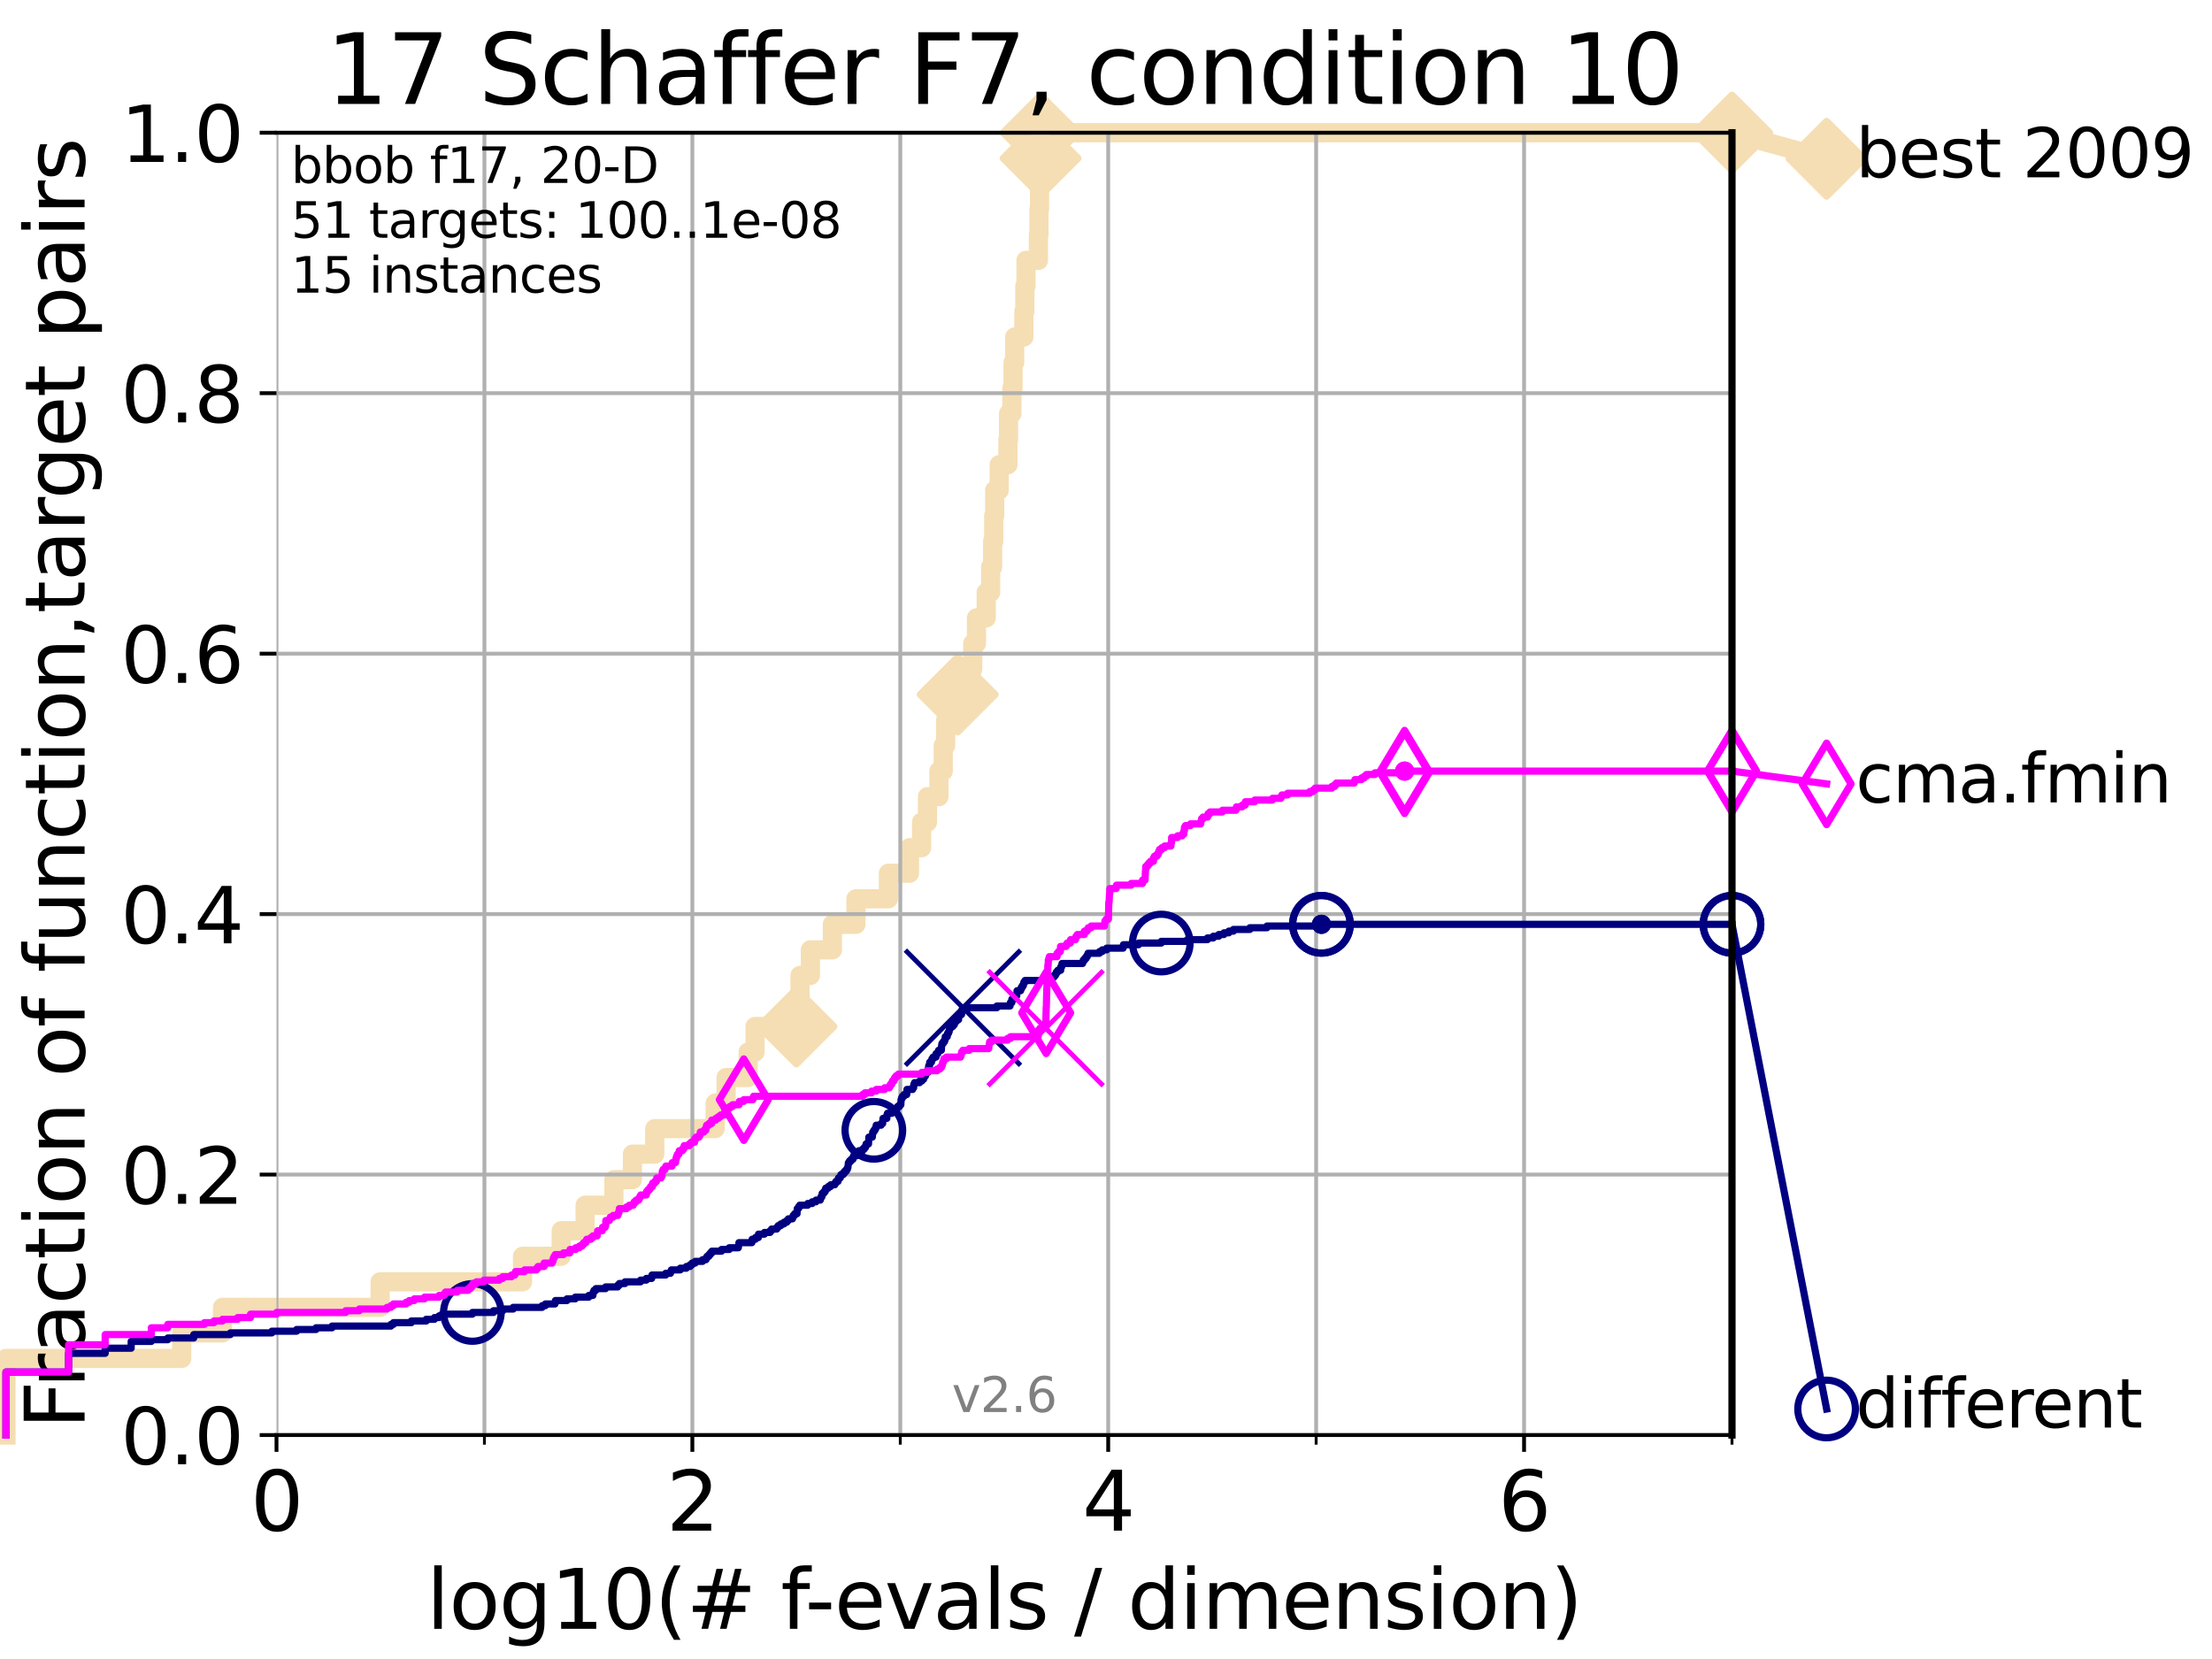 <?xml version="1.0" encoding="utf-8" standalone="no"?>
<!DOCTYPE svg PUBLIC "-//W3C//DTD SVG 1.1//EN"
  "http://www.w3.org/Graphics/SVG/1.1/DTD/svg11.dtd">
<svg height="345.6pt" version="1.1" viewBox="0 0 460.8 345.6" width="460.8pt" xmlns="http://www.w3.org/2000/svg" xmlns:xlink="http://www.w3.org/1999/xlink">
 <defs>
  <style type="text/css">*{stroke-linecap:butt;stroke-linejoin:round;}</style>
 </defs>
 <g id="figure_1">
  <g id="patch_1">
   <path d="M 0 345.6 
L 460.8 345.6 
L 460.8 0 
L 0 0 
z
" style="fill:#ffffff;"/>
  </g>
  <g id="axes_1">
   <g id="patch_2">
    <path d="M 57.6 298.944 
L 360.806 298.944 
L 360.806 27.648 
L 57.6 27.648 
z
" style="fill:#ffffff;"/>
   </g>
   <g id="line2d_1">
    <path d="M 1.246 298.944 
L 1.246 282.985 
L 37.851 282.985 
L 37.851 277.666 
L 46.354 277.666 
L 46.354 272.346 
L 79.184 272.346 
L 79.184 267.027 
L 108.854 267.027 
L 108.854 261.707 
L 116.908 261.707 
L 116.908 256.388 
L 121.893 256.388 
L 121.893 251.068 
L 127.889 251.068 
L 127.889 245.749 
L 131.747 245.749 
L 131.747 240.429 
L 136.4 240.429 
L 136.4 235.11 
L 148.984 235.11 
L 148.984 229.79 
L 151.265 229.79 
L 151.265 224.471 
L 155.854 224.471 
L 155.854 219.151 
L 157.293 219.151 
L 157.293 213.832 
L 165.91 213.832 
L 165.91 208.512 
L 166.661 208.512 
L 166.661 203.192 
L 168.819 203.192 
L 168.819 197.873 
L 173.402 197.873 
L 173.402 192.553 
L 178.312 192.553 
L 178.312 187.234 
L 185.076 187.234 
L 185.076 181.914 
L 189.459 181.914 
L 189.459 176.595 
L 191.983 176.595 
L 191.983 171.275 
L 193.211 171.275 
L 193.211 165.956 
L 195.593 165.956 
L 195.593 160.636 
L 196.494 160.636 
L 196.494 155.317 
L 196.997 155.317 
L 196.997 149.997 
L 199.504 149.997 
L 199.504 144.678 
L 202.322 144.678 
L 202.322 139.358 
L 202.643 139.358 
L 202.643 134.039 
L 203.416 134.039 
L 203.416 128.719 
L 205.447 128.719 
L 205.447 123.4 
L 206.37 123.4 
L 206.37 118.08 
L 206.787 118.08 
L 206.787 112.76 
L 207.011 112.76 
L 207.011 107.441 
L 207.215 107.441 
L 207.215 102.121 
L 208.151 102.121 
L 208.151 96.802 
L 209.97 96.802 
L 209.97 91.482 
L 210.105 91.482 
L 210.105 86.163 
L 210.797 86.163 
L 210.797 80.843 
L 211.036 80.843 
L 211.036 75.524 
L 211.38 75.524 
L 211.38 70.204 
L 213.29 70.204 
L 213.29 64.885 
L 213.496 64.885 
L 213.496 59.565 
L 213.735 59.565 
L 213.735 54.246 
L 216.318 54.246 
L 216.318 48.926 
L 216.439 48.926 
L 216.439 43.607 
L 216.557 43.607 
L 216.557 38.287 
L 216.679 38.287 
L 216.679 32.968 
L 216.773 32.968 
L 216.773 27.648 
L 360.806 27.648 
" style="fill:none;stroke:#f5deb3;stroke-linecap:square;stroke-width:4;"/>
   </g>
   <g id="line2d_2">
    <defs>
     <path d="M -0 7.778 
L 7.778 0 
L 0 -7.778 
L -7.778 -0 
z
" id="m0c53dfc5ca" style="stroke:#f5deb3;stroke-linejoin:miter;stroke-width:1.5;"/>
    </defs>
    <g>
     <use style="fill:#f5deb3;stroke:#f5deb3;stroke-linejoin:miter;stroke-width:1.5;" x="165.91" xlink:href="#m0c53dfc5ca" y="213.832"/>
     <use style="fill:#f5deb3;stroke:#f5deb3;stroke-linejoin:miter;stroke-width:1.5;" x="199.504" xlink:href="#m0c53dfc5ca" y="144.678"/>
     <use style="fill:#f5deb3;stroke:#f5deb3;stroke-linejoin:miter;stroke-width:1.5;" x="216.773" xlink:href="#m0c53dfc5ca" y="32.968"/>
     <use style="fill:#f5deb3;stroke:#f5deb3;stroke-linejoin:miter;stroke-width:1.5;" x="216.773" xlink:href="#m0c53dfc5ca" y="27.648"/>
     <use style="fill:#f5deb3;stroke:#f5deb3;stroke-linejoin:miter;stroke-width:1.5;" x="360.806" xlink:href="#m0c53dfc5ca" y="27.648"/>
    </g>
   </g>
   <g id="line2d_3">
    <path style="fill:none;stroke:#f5deb3;stroke-linecap:square;stroke-width:4;"/>
    <g/>
   </g>
   <g id="line2d_4">
    <path d="M 360.806 27.648 
L 380.515 33.074 
" style="fill:none;stroke:#f5deb3;stroke-linecap:square;stroke-width:4;"/>
    <g>
     <use style="fill:#f5deb3;stroke:#f5deb3;stroke-linejoin:miter;stroke-width:1.5;" x="360.806" xlink:href="#m0c53dfc5ca" y="27.648"/>
     <use style="fill:#f5deb3;stroke:#f5deb3;stroke-linejoin:miter;stroke-width:1.5;" x="380.515" xlink:href="#m0c53dfc5ca" y="33.074"/>
    </g>
   </g>
   <g id="matplotlib.axis_1">
    <g id="xtick_1">
     <g id="line2d_5">
      <path clip-path="url(#p14e9b34cbb)" d="M 57.6 298.944 
L 57.6 27.648 
" style="fill:none;stroke:#b0b0b0;stroke-linecap:square;stroke-width:0.8;"/>
     </g>
     <g id="line2d_6">
      <defs>
       <path d="M 0 0 
L 0 3.5 
" id="mdc96ae4f0d" style="stroke:#000000;stroke-width:0.8;"/>
      </defs>
      <g>
       <use style="stroke:#000000;stroke-width:0.8;" x="57.6" xlink:href="#mdc96ae4f0d" y="298.944"/>
      </g>
     </g>
     <g id="text_1">
      <!-- 0 -->
      <g transform="translate(52.192 318.861)scale(0.17 -0.17)">
       <defs>
        <path d="M 2034 4250 
Q 1547 4250 1301 3770 
Q 1056 3291 1056 2328 
Q 1056 1369 1301 889 
Q 1547 409 2034 409 
Q 2525 409 2770 889 
Q 3016 1369 3016 2328 
Q 3016 3291 2770 3770 
Q 2525 4250 2034 4250 
z
M 2034 4750 
Q 2819 4750 3233 4129 
Q 3647 3509 3647 2328 
Q 3647 1150 3233 529 
Q 2819 -91 2034 -91 
Q 1250 -91 836 529 
Q 422 1150 422 2328 
Q 422 3509 836 4129 
Q 1250 4750 2034 4750 
z
" id="DejaVuSans-30" transform="scale(0.016)"/>
       </defs>
       <use xlink:href="#DejaVuSans-30"/>
      </g>
     </g>
    </g>
    <g id="xtick_2">
     <g id="line2d_7">
      <path clip-path="url(#p14e9b34cbb)" d="M 144.23 298.944 
L 144.23 27.648 
" style="fill:none;stroke:#b0b0b0;stroke-linecap:square;stroke-width:0.8;"/>
     </g>
     <g id="line2d_8">
      <g>
       <use style="stroke:#000000;stroke-width:0.8;" x="144.23" xlink:href="#mdc96ae4f0d" y="298.944"/>
      </g>
     </g>
     <g id="text_2">
      <!-- 2 -->
      <g transform="translate(138.822 318.861)scale(0.17 -0.17)">
       <defs>
        <path d="M 1228 531 
L 3431 531 
L 3431 0 
L 469 0 
L 469 531 
Q 828 903 1448 1529 
Q 2069 2156 2228 2338 
Q 2531 2678 2651 2914 
Q 2772 3150 2772 3378 
Q 2772 3750 2511 3984 
Q 2250 4219 1831 4219 
Q 1534 4219 1204 4116 
Q 875 4013 500 3803 
L 500 4441 
Q 881 4594 1212 4672 
Q 1544 4750 1819 4750 
Q 2544 4750 2975 4387 
Q 3406 4025 3406 3419 
Q 3406 3131 3298 2873 
Q 3191 2616 2906 2266 
Q 2828 2175 2409 1742 
Q 1991 1309 1228 531 
z
" id="DejaVuSans-32" transform="scale(0.016)"/>
       </defs>
       <use xlink:href="#DejaVuSans-32"/>
      </g>
     </g>
    </g>
    <g id="xtick_3">
     <g id="line2d_9">
      <path clip-path="url(#p14e9b34cbb)" d="M 230.861 298.944 
L 230.861 27.648 
" style="fill:none;stroke:#b0b0b0;stroke-linecap:square;stroke-width:0.8;"/>
     </g>
     <g id="line2d_10">
      <g>
       <use style="stroke:#000000;stroke-width:0.8;" x="230.861" xlink:href="#mdc96ae4f0d" y="298.944"/>
      </g>
     </g>
     <g id="text_3">
      <!-- 4 -->
      <g transform="translate(225.453 318.861)scale(0.17 -0.17)">
       <defs>
        <path d="M 2419 4116 
L 825 1625 
L 2419 1625 
L 2419 4116 
z
M 2253 4666 
L 3047 4666 
L 3047 1625 
L 3713 1625 
L 3713 1100 
L 3047 1100 
L 3047 0 
L 2419 0 
L 2419 1100 
L 313 1100 
L 313 1709 
L 2253 4666 
z
" id="DejaVuSans-34" transform="scale(0.016)"/>
       </defs>
       <use xlink:href="#DejaVuSans-34"/>
      </g>
     </g>
    </g>
    <g id="xtick_4">
     <g id="line2d_11">
      <path clip-path="url(#p14e9b34cbb)" d="M 317.491 298.944 
L 317.491 27.648 
" style="fill:none;stroke:#b0b0b0;stroke-linecap:square;stroke-width:0.8;"/>
     </g>
     <g id="line2d_12">
      <g>
       <use style="stroke:#000000;stroke-width:0.8;" x="317.491" xlink:href="#mdc96ae4f0d" y="298.944"/>
      </g>
     </g>
     <g id="text_4">
      <!-- 6 -->
      <g transform="translate(312.083 318.861)scale(0.17 -0.17)">
       <defs>
        <path d="M 2113 2584 
Q 1688 2584 1439 2293 
Q 1191 2003 1191 1497 
Q 1191 994 1439 701 
Q 1688 409 2113 409 
Q 2538 409 2786 701 
Q 3034 994 3034 1497 
Q 3034 2003 2786 2293 
Q 2538 2584 2113 2584 
z
M 3366 4563 
L 3366 3988 
Q 3128 4100 2886 4159 
Q 2644 4219 2406 4219 
Q 1781 4219 1451 3797 
Q 1122 3375 1075 2522 
Q 1259 2794 1537 2939 
Q 1816 3084 2150 3084 
Q 2853 3084 3261 2657 
Q 3669 2231 3669 1497 
Q 3669 778 3244 343 
Q 2819 -91 2113 -91 
Q 1303 -91 875 529 
Q 447 1150 447 2328 
Q 447 3434 972 4092 
Q 1497 4750 2381 4750 
Q 2619 4750 2861 4703 
Q 3103 4656 3366 4563 
z
" id="DejaVuSans-36" transform="scale(0.016)"/>
       </defs>
       <use xlink:href="#DejaVuSans-36"/>
      </g>
     </g>
    </g>
    <g id="xtick_5">
     <g id="line2d_13">
      <path clip-path="url(#p14e9b34cbb)" d="M 100.915 298.944 
L 100.915 27.648 
" style="fill:none;stroke:#b0b0b0;stroke-linecap:square;stroke-width:0.8;"/>
     </g>
     <g id="line2d_14">
      <defs>
       <path d="M 0 0 
L 0 2 
" id="m2a861852a4" style="stroke:#000000;stroke-width:0.6;"/>
      </defs>
      <g>
       <use style="stroke:#000000;stroke-width:0.6;" x="100.915" xlink:href="#m2a861852a4" y="298.944"/>
      </g>
     </g>
    </g>
    <g id="xtick_6">
     <g id="line2d_15">
      <path clip-path="url(#p14e9b34cbb)" d="M 187.546 298.944 
L 187.546 27.648 
" style="fill:none;stroke:#b0b0b0;stroke-linecap:square;stroke-width:0.8;"/>
     </g>
     <g id="line2d_16">
      <g>
       <use style="stroke:#000000;stroke-width:0.6;" x="187.546" xlink:href="#m2a861852a4" y="298.944"/>
      </g>
     </g>
    </g>
    <g id="xtick_7">
     <g id="line2d_17">
      <path clip-path="url(#p14e9b34cbb)" d="M 274.176 298.944 
L 274.176 27.648 
" style="fill:none;stroke:#b0b0b0;stroke-linecap:square;stroke-width:0.8;"/>
     </g>
     <g id="line2d_18">
      <g>
       <use style="stroke:#000000;stroke-width:0.6;" x="274.176" xlink:href="#m2a861852a4" y="298.944"/>
      </g>
     </g>
    </g>
    <g id="xtick_8">
     <g id="line2d_19">
      <path clip-path="url(#p14e9b34cbb)" d="M 360.806 298.944 
L 360.806 27.648 
" style="fill:none;stroke:#b0b0b0;stroke-linecap:square;stroke-width:0.8;"/>
     </g>
     <g id="line2d_20">
      <g>
       <use style="stroke:#000000;stroke-width:0.6;" x="360.806" xlink:href="#m2a861852a4" y="298.944"/>
      </g>
     </g>
    </g>
    <g id="text_5">
     <!-- log10(# f-evals / dimension) -->
     <g transform="translate(88.823 339.314)scale(0.17 -0.17)">
      <defs>
       <path d="M 603 4863 
L 1178 4863 
L 1178 0 
L 603 0 
L 603 4863 
z
" id="DejaVuSans-6c" transform="scale(0.016)"/>
       <path d="M 1959 3097 
Q 1497 3097 1228 2736 
Q 959 2375 959 1747 
Q 959 1119 1226 758 
Q 1494 397 1959 397 
Q 2419 397 2687 759 
Q 2956 1122 2956 1747 
Q 2956 2369 2687 2733 
Q 2419 3097 1959 3097 
z
M 1959 3584 
Q 2709 3584 3137 3096 
Q 3566 2609 3566 1747 
Q 3566 888 3137 398 
Q 2709 -91 1959 -91 
Q 1206 -91 779 398 
Q 353 888 353 1747 
Q 353 2609 779 3096 
Q 1206 3584 1959 3584 
z
" id="DejaVuSans-6f" transform="scale(0.016)"/>
       <path d="M 2906 1791 
Q 2906 2416 2648 2759 
Q 2391 3103 1925 3103 
Q 1463 3103 1205 2759 
Q 947 2416 947 1791 
Q 947 1169 1205 825 
Q 1463 481 1925 481 
Q 2391 481 2648 825 
Q 2906 1169 2906 1791 
z
M 3481 434 
Q 3481 -459 3084 -895 
Q 2688 -1331 1869 -1331 
Q 1566 -1331 1297 -1286 
Q 1028 -1241 775 -1147 
L 775 -588 
Q 1028 -725 1275 -790 
Q 1522 -856 1778 -856 
Q 2344 -856 2625 -561 
Q 2906 -266 2906 331 
L 2906 616 
Q 2728 306 2450 153 
Q 2172 0 1784 0 
Q 1141 0 747 490 
Q 353 981 353 1791 
Q 353 2603 747 3093 
Q 1141 3584 1784 3584 
Q 2172 3584 2450 3431 
Q 2728 3278 2906 2969 
L 2906 3500 
L 3481 3500 
L 3481 434 
z
" id="DejaVuSans-67" transform="scale(0.016)"/>
       <path d="M 794 531 
L 1825 531 
L 1825 4091 
L 703 3866 
L 703 4441 
L 1819 4666 
L 2450 4666 
L 2450 531 
L 3481 531 
L 3481 0 
L 794 0 
L 794 531 
z
" id="DejaVuSans-31" transform="scale(0.016)"/>
       <path d="M 1984 4856 
Q 1566 4138 1362 3434 
Q 1159 2731 1159 2009 
Q 1159 1288 1364 580 
Q 1569 -128 1984 -844 
L 1484 -844 
Q 1016 -109 783 600 
Q 550 1309 550 2009 
Q 550 2706 781 3412 
Q 1013 4119 1484 4856 
L 1984 4856 
z
" id="DejaVuSans-28" transform="scale(0.016)"/>
       <path d="M 3272 2816 
L 2363 2816 
L 2100 1772 
L 3016 1772 
L 3272 2816 
z
M 2803 4594 
L 2478 3297 
L 3391 3297 
L 3719 4594 
L 4219 4594 
L 3897 3297 
L 4872 3297 
L 4872 2816 
L 3775 2816 
L 3519 1772 
L 4513 1772 
L 4513 1294 
L 3397 1294 
L 3072 0 
L 2572 0 
L 2894 1294 
L 1978 1294 
L 1656 0 
L 1153 0 
L 1478 1294 
L 494 1294 
L 494 1772 
L 1594 1772 
L 1856 2816 
L 850 2816 
L 850 3297 
L 1978 3297 
L 2297 4594 
L 2803 4594 
z
" id="DejaVuSans-23" transform="scale(0.016)"/>
       <path id="DejaVuSans-20" transform="scale(0.016)"/>
       <path d="M 2375 4863 
L 2375 4384 
L 1825 4384 
Q 1516 4384 1395 4259 
Q 1275 4134 1275 3809 
L 1275 3500 
L 2222 3500 
L 2222 3053 
L 1275 3053 
L 1275 0 
L 697 0 
L 697 3053 
L 147 3053 
L 147 3500 
L 697 3500 
L 697 3744 
Q 697 4328 969 4595 
Q 1241 4863 1831 4863 
L 2375 4863 
z
" id="DejaVuSans-66" transform="scale(0.016)"/>
       <path d="M 313 2009 
L 1997 2009 
L 1997 1497 
L 313 1497 
L 313 2009 
z
" id="DejaVuSans-2d" transform="scale(0.016)"/>
       <path d="M 3597 1894 
L 3597 1613 
L 953 1613 
Q 991 1019 1311 708 
Q 1631 397 2203 397 
Q 2534 397 2845 478 
Q 3156 559 3463 722 
L 3463 178 
Q 3153 47 2828 -22 
Q 2503 -91 2169 -91 
Q 1331 -91 842 396 
Q 353 884 353 1716 
Q 353 2575 817 3079 
Q 1281 3584 2069 3584 
Q 2775 3584 3186 3129 
Q 3597 2675 3597 1894 
z
M 3022 2063 
Q 3016 2534 2758 2815 
Q 2500 3097 2075 3097 
Q 1594 3097 1305 2825 
Q 1016 2553 972 2059 
L 3022 2063 
z
" id="DejaVuSans-65" transform="scale(0.016)"/>
       <path d="M 191 3500 
L 800 3500 
L 1894 563 
L 2988 3500 
L 3597 3500 
L 2284 0 
L 1503 0 
L 191 3500 
z
" id="DejaVuSans-76" transform="scale(0.016)"/>
       <path d="M 2194 1759 
Q 1497 1759 1228 1600 
Q 959 1441 959 1056 
Q 959 750 1161 570 
Q 1363 391 1709 391 
Q 2188 391 2477 730 
Q 2766 1069 2766 1631 
L 2766 1759 
L 2194 1759 
z
M 3341 1997 
L 3341 0 
L 2766 0 
L 2766 531 
Q 2569 213 2275 61 
Q 1981 -91 1556 -91 
Q 1019 -91 701 211 
Q 384 513 384 1019 
Q 384 1609 779 1909 
Q 1175 2209 1959 2209 
L 2766 2209 
L 2766 2266 
Q 2766 2663 2505 2880 
Q 2244 3097 1772 3097 
Q 1472 3097 1187 3025 
Q 903 2953 641 2809 
L 641 3341 
Q 956 3463 1253 3523 
Q 1550 3584 1831 3584 
Q 2591 3584 2966 3190 
Q 3341 2797 3341 1997 
z
" id="DejaVuSans-61" transform="scale(0.016)"/>
       <path d="M 2834 3397 
L 2834 2853 
Q 2591 2978 2328 3040 
Q 2066 3103 1784 3103 
Q 1356 3103 1142 2972 
Q 928 2841 928 2578 
Q 928 2378 1081 2264 
Q 1234 2150 1697 2047 
L 1894 2003 
Q 2506 1872 2764 1633 
Q 3022 1394 3022 966 
Q 3022 478 2636 193 
Q 2250 -91 1575 -91 
Q 1294 -91 989 -36 
Q 684 19 347 128 
L 347 722 
Q 666 556 975 473 
Q 1284 391 1588 391 
Q 1994 391 2212 530 
Q 2431 669 2431 922 
Q 2431 1156 2273 1281 
Q 2116 1406 1581 1522 
L 1381 1569 
Q 847 1681 609 1914 
Q 372 2147 372 2553 
Q 372 3047 722 3315 
Q 1072 3584 1716 3584 
Q 2034 3584 2315 3537 
Q 2597 3491 2834 3397 
z
" id="DejaVuSans-73" transform="scale(0.016)"/>
       <path d="M 1625 4666 
L 2156 4666 
L 531 -594 
L 0 -594 
L 1625 4666 
z
" id="DejaVuSans-2f" transform="scale(0.016)"/>
       <path d="M 2906 2969 
L 2906 4863 
L 3481 4863 
L 3481 0 
L 2906 0 
L 2906 525 
Q 2725 213 2448 61 
Q 2172 -91 1784 -91 
Q 1150 -91 751 415 
Q 353 922 353 1747 
Q 353 2572 751 3078 
Q 1150 3584 1784 3584 
Q 2172 3584 2448 3432 
Q 2725 3281 2906 2969 
z
M 947 1747 
Q 947 1113 1208 752 
Q 1469 391 1925 391 
Q 2381 391 2643 752 
Q 2906 1113 2906 1747 
Q 2906 2381 2643 2742 
Q 2381 3103 1925 3103 
Q 1469 3103 1208 2742 
Q 947 2381 947 1747 
z
" id="DejaVuSans-64" transform="scale(0.016)"/>
       <path d="M 603 3500 
L 1178 3500 
L 1178 0 
L 603 0 
L 603 3500 
z
M 603 4863 
L 1178 4863 
L 1178 4134 
L 603 4134 
L 603 4863 
z
" id="DejaVuSans-69" transform="scale(0.016)"/>
       <path d="M 3328 2828 
Q 3544 3216 3844 3400 
Q 4144 3584 4550 3584 
Q 5097 3584 5394 3201 
Q 5691 2819 5691 2113 
L 5691 0 
L 5113 0 
L 5113 2094 
Q 5113 2597 4934 2840 
Q 4756 3084 4391 3084 
Q 3944 3084 3684 2787 
Q 3425 2491 3425 1978 
L 3425 0 
L 2847 0 
L 2847 2094 
Q 2847 2600 2669 2842 
Q 2491 3084 2119 3084 
Q 1678 3084 1418 2786 
Q 1159 2488 1159 1978 
L 1159 0 
L 581 0 
L 581 3500 
L 1159 3500 
L 1159 2956 
Q 1356 3278 1631 3431 
Q 1906 3584 2284 3584 
Q 2666 3584 2933 3390 
Q 3200 3197 3328 2828 
z
" id="DejaVuSans-6d" transform="scale(0.016)"/>
       <path d="M 3513 2113 
L 3513 0 
L 2938 0 
L 2938 2094 
Q 2938 2591 2744 2837 
Q 2550 3084 2163 3084 
Q 1697 3084 1428 2787 
Q 1159 2491 1159 1978 
L 1159 0 
L 581 0 
L 581 3500 
L 1159 3500 
L 1159 2956 
Q 1366 3272 1645 3428 
Q 1925 3584 2291 3584 
Q 2894 3584 3203 3211 
Q 3513 2838 3513 2113 
z
" id="DejaVuSans-6e" transform="scale(0.016)"/>
       <path d="M 513 4856 
L 1013 4856 
Q 1481 4119 1714 3412 
Q 1947 2706 1947 2009 
Q 1947 1309 1714 600 
Q 1481 -109 1013 -844 
L 513 -844 
Q 928 -128 1133 580 
Q 1338 1288 1338 2009 
Q 1338 2731 1133 3434 
Q 928 4138 513 4856 
z
" id="DejaVuSans-29" transform="scale(0.016)"/>
      </defs>
      <use xlink:href="#DejaVuSans-6c"/>
      <use x="27.783" xlink:href="#DejaVuSans-6f"/>
      <use x="88.965" xlink:href="#DejaVuSans-67"/>
      <use x="152.441" xlink:href="#DejaVuSans-31"/>
      <use x="216.064" xlink:href="#DejaVuSans-30"/>
      <use x="279.688" xlink:href="#DejaVuSans-28"/>
      <use x="318.701" xlink:href="#DejaVuSans-23"/>
      <use x="402.49" xlink:href="#DejaVuSans-20"/>
      <use x="434.277" xlink:href="#DejaVuSans-66"/>
      <use x="463.982" xlink:href="#DejaVuSans-2d"/>
      <use x="500.066" xlink:href="#DejaVuSans-65"/>
      <use x="561.59" xlink:href="#DejaVuSans-76"/>
      <use x="620.77" xlink:href="#DejaVuSans-61"/>
      <use x="682.049" xlink:href="#DejaVuSans-6c"/>
      <use x="709.832" xlink:href="#DejaVuSans-73"/>
      <use x="761.932" xlink:href="#DejaVuSans-20"/>
      <use x="793.719" xlink:href="#DejaVuSans-2f"/>
      <use x="827.41" xlink:href="#DejaVuSans-20"/>
      <use x="859.197" xlink:href="#DejaVuSans-64"/>
      <use x="922.674" xlink:href="#DejaVuSans-69"/>
      <use x="950.457" xlink:href="#DejaVuSans-6d"/>
      <use x="1047.869" xlink:href="#DejaVuSans-65"/>
      <use x="1109.393" xlink:href="#DejaVuSans-6e"/>
      <use x="1172.771" xlink:href="#DejaVuSans-73"/>
      <use x="1224.871" xlink:href="#DejaVuSans-69"/>
      <use x="1252.654" xlink:href="#DejaVuSans-6f"/>
      <use x="1313.836" xlink:href="#DejaVuSans-6e"/>
      <use x="1377.215" xlink:href="#DejaVuSans-29"/>
     </g>
    </g>
   </g>
   <g id="matplotlib.axis_2">
    <g id="ytick_1">
     <g id="line2d_21">
      <path clip-path="url(#p14e9b34cbb)" d="M 57.6 298.944 
L 360.806 298.944 
" style="fill:none;stroke:#b0b0b0;stroke-linecap:square;stroke-width:0.8;"/>
     </g>
     <g id="line2d_22">
      <defs>
       <path d="M 0 0 
L -3.5 0 
" id="mc99d1bd9e8" style="stroke:#000000;stroke-width:0.8;"/>
      </defs>
      <g>
       <use style="stroke:#000000;stroke-width:0.8;" x="57.6" xlink:href="#mc99d1bd9e8" y="298.944"/>
      </g>
     </g>
     <g id="text_6">
      <!-- 0.0 -->
      <g transform="translate(25.155 305.023)scale(0.16 -0.16)">
       <defs>
        <path d="M 684 794 
L 1344 794 
L 1344 0 
L 684 0 
L 684 794 
z
" id="DejaVuSans-2e" transform="scale(0.016)"/>
       </defs>
       <use xlink:href="#DejaVuSans-30"/>
       <use x="63.623" xlink:href="#DejaVuSans-2e"/>
       <use x="95.41" xlink:href="#DejaVuSans-30"/>
      </g>
     </g>
    </g>
    <g id="ytick_2">
     <g id="line2d_23">
      <path clip-path="url(#p14e9b34cbb)" d="M 57.6 244.685 
L 360.806 244.685 
" style="fill:none;stroke:#b0b0b0;stroke-linecap:square;stroke-width:0.8;"/>
     </g>
     <g id="line2d_24">
      <g>
       <use style="stroke:#000000;stroke-width:0.8;" x="57.6" xlink:href="#mc99d1bd9e8" y="244.685"/>
      </g>
     </g>
     <g id="text_7">
      <!-- 0.2 -->
      <g transform="translate(25.155 250.764)scale(0.16 -0.16)">
       <use xlink:href="#DejaVuSans-30"/>
       <use x="63.623" xlink:href="#DejaVuSans-2e"/>
       <use x="95.41" xlink:href="#DejaVuSans-32"/>
      </g>
     </g>
    </g>
    <g id="ytick_3">
     <g id="line2d_25">
      <path clip-path="url(#p14e9b34cbb)" d="M 57.6 190.426 
L 360.806 190.426 
" style="fill:none;stroke:#b0b0b0;stroke-linecap:square;stroke-width:0.8;"/>
     </g>
     <g id="line2d_26">
      <g>
       <use style="stroke:#000000;stroke-width:0.8;" x="57.6" xlink:href="#mc99d1bd9e8" y="190.426"/>
      </g>
     </g>
     <g id="text_8">
      <!-- 0.4 -->
      <g transform="translate(25.155 196.504)scale(0.16 -0.16)">
       <use xlink:href="#DejaVuSans-30"/>
       <use x="63.623" xlink:href="#DejaVuSans-2e"/>
       <use x="95.41" xlink:href="#DejaVuSans-34"/>
      </g>
     </g>
    </g>
    <g id="ytick_4">
     <g id="line2d_27">
      <path clip-path="url(#p14e9b34cbb)" d="M 57.6 136.166 
L 360.806 136.166 
" style="fill:none;stroke:#b0b0b0;stroke-linecap:square;stroke-width:0.8;"/>
     </g>
     <g id="line2d_28">
      <g>
       <use style="stroke:#000000;stroke-width:0.8;" x="57.6" xlink:href="#mc99d1bd9e8" y="136.166"/>
      </g>
     </g>
     <g id="text_9">
      <!-- 0.6 -->
      <g transform="translate(25.155 142.245)scale(0.16 -0.16)">
       <use xlink:href="#DejaVuSans-30"/>
       <use x="63.623" xlink:href="#DejaVuSans-2e"/>
       <use x="95.41" xlink:href="#DejaVuSans-36"/>
      </g>
     </g>
    </g>
    <g id="ytick_5">
     <g id="line2d_29">
      <path clip-path="url(#p14e9b34cbb)" d="M 57.6 81.907 
L 360.806 81.907 
" style="fill:none;stroke:#b0b0b0;stroke-linecap:square;stroke-width:0.8;"/>
     </g>
     <g id="line2d_30">
      <g>
       <use style="stroke:#000000;stroke-width:0.8;" x="57.6" xlink:href="#mc99d1bd9e8" y="81.907"/>
      </g>
     </g>
     <g id="text_10">
      <!-- 0.8 -->
      <g transform="translate(25.155 87.986)scale(0.16 -0.16)">
       <defs>
        <path d="M 2034 2216 
Q 1584 2216 1326 1975 
Q 1069 1734 1069 1313 
Q 1069 891 1326 650 
Q 1584 409 2034 409 
Q 2484 409 2743 651 
Q 3003 894 3003 1313 
Q 3003 1734 2745 1975 
Q 2488 2216 2034 2216 
z
M 1403 2484 
Q 997 2584 770 2862 
Q 544 3141 544 3541 
Q 544 4100 942 4425 
Q 1341 4750 2034 4750 
Q 2731 4750 3128 4425 
Q 3525 4100 3525 3541 
Q 3525 3141 3298 2862 
Q 3072 2584 2669 2484 
Q 3125 2378 3379 2068 
Q 3634 1759 3634 1313 
Q 3634 634 3220 271 
Q 2806 -91 2034 -91 
Q 1263 -91 848 271 
Q 434 634 434 1313 
Q 434 1759 690 2068 
Q 947 2378 1403 2484 
z
M 1172 3481 
Q 1172 3119 1398 2916 
Q 1625 2713 2034 2713 
Q 2441 2713 2670 2916 
Q 2900 3119 2900 3481 
Q 2900 3844 2670 4047 
Q 2441 4250 2034 4250 
Q 1625 4250 1398 4047 
Q 1172 3844 1172 3481 
z
" id="DejaVuSans-38" transform="scale(0.016)"/>
       </defs>
       <use xlink:href="#DejaVuSans-30"/>
       <use x="63.623" xlink:href="#DejaVuSans-2e"/>
       <use x="95.41" xlink:href="#DejaVuSans-38"/>
      </g>
     </g>
    </g>
    <g id="ytick_6">
     <g id="line2d_31">
      <path clip-path="url(#p14e9b34cbb)" d="M 57.6 27.648 
L 360.806 27.648 
" style="fill:none;stroke:#b0b0b0;stroke-linecap:square;stroke-width:0.8;"/>
     </g>
     <g id="line2d_32">
      <g>
       <use style="stroke:#000000;stroke-width:0.8;" x="57.6" xlink:href="#mc99d1bd9e8" y="27.648"/>
      </g>
     </g>
     <g id="text_11">
      <!-- 1.0 -->
      <g transform="translate(25.155 33.727)scale(0.16 -0.16)">
       <use xlink:href="#DejaVuSans-31"/>
       <use x="63.623" xlink:href="#DejaVuSans-2e"/>
       <use x="95.41" xlink:href="#DejaVuSans-30"/>
      </g>
     </g>
    </g>
    <g id="text_12">
     <!-- Fraction of function,target pairs -->
     <g transform="translate(17.62 297.681)rotate(-90)scale(0.17 -0.17)">
      <defs>
       <path d="M 628 4666 
L 3309 4666 
L 3309 4134 
L 1259 4134 
L 1259 2759 
L 3109 2759 
L 3109 2228 
L 1259 2228 
L 1259 0 
L 628 0 
L 628 4666 
z
" id="DejaVuSans-46" transform="scale(0.016)"/>
       <path d="M 2631 2963 
Q 2534 3019 2420 3045 
Q 2306 3072 2169 3072 
Q 1681 3072 1420 2755 
Q 1159 2438 1159 1844 
L 1159 0 
L 581 0 
L 581 3500 
L 1159 3500 
L 1159 2956 
Q 1341 3275 1631 3429 
Q 1922 3584 2338 3584 
Q 2397 3584 2469 3576 
Q 2541 3569 2628 3553 
L 2631 2963 
z
" id="DejaVuSans-72" transform="scale(0.016)"/>
       <path d="M 3122 3366 
L 3122 2828 
Q 2878 2963 2633 3030 
Q 2388 3097 2138 3097 
Q 1578 3097 1268 2742 
Q 959 2388 959 1747 
Q 959 1106 1268 751 
Q 1578 397 2138 397 
Q 2388 397 2633 464 
Q 2878 531 3122 666 
L 3122 134 
Q 2881 22 2623 -34 
Q 2366 -91 2075 -91 
Q 1284 -91 818 406 
Q 353 903 353 1747 
Q 353 2603 823 3093 
Q 1294 3584 2113 3584 
Q 2378 3584 2631 3529 
Q 2884 3475 3122 3366 
z
" id="DejaVuSans-63" transform="scale(0.016)"/>
       <path d="M 1172 4494 
L 1172 3500 
L 2356 3500 
L 2356 3053 
L 1172 3053 
L 1172 1153 
Q 1172 725 1289 603 
Q 1406 481 1766 481 
L 2356 481 
L 2356 0 
L 1766 0 
Q 1100 0 847 248 
Q 594 497 594 1153 
L 594 3053 
L 172 3053 
L 172 3500 
L 594 3500 
L 594 4494 
L 1172 4494 
z
" id="DejaVuSans-74" transform="scale(0.016)"/>
       <path d="M 544 1381 
L 544 3500 
L 1119 3500 
L 1119 1403 
Q 1119 906 1312 657 
Q 1506 409 1894 409 
Q 2359 409 2629 706 
Q 2900 1003 2900 1516 
L 2900 3500 
L 3475 3500 
L 3475 0 
L 2900 0 
L 2900 538 
Q 2691 219 2414 64 
Q 2138 -91 1772 -91 
Q 1169 -91 856 284 
Q 544 659 544 1381 
z
M 1991 3584 
L 1991 3584 
z
" id="DejaVuSans-75" transform="scale(0.016)"/>
       <path d="M 750 794 
L 1409 794 
L 1409 256 
L 897 -744 
L 494 -744 
L 750 256 
L 750 794 
z
" id="DejaVuSans-2c" transform="scale(0.016)"/>
       <path d="M 1159 525 
L 1159 -1331 
L 581 -1331 
L 581 3500 
L 1159 3500 
L 1159 2969 
Q 1341 3281 1617 3432 
Q 1894 3584 2278 3584 
Q 2916 3584 3314 3078 
Q 3713 2572 3713 1747 
Q 3713 922 3314 415 
Q 2916 -91 2278 -91 
Q 1894 -91 1617 61 
Q 1341 213 1159 525 
z
M 3116 1747 
Q 3116 2381 2855 2742 
Q 2594 3103 2138 3103 
Q 1681 3103 1420 2742 
Q 1159 2381 1159 1747 
Q 1159 1113 1420 752 
Q 1681 391 2138 391 
Q 2594 391 2855 752 
Q 3116 1113 3116 1747 
z
" id="DejaVuSans-70" transform="scale(0.016)"/>
      </defs>
      <use xlink:href="#DejaVuSans-46"/>
      <use x="50.27" xlink:href="#DejaVuSans-72"/>
      <use x="91.383" xlink:href="#DejaVuSans-61"/>
      <use x="152.662" xlink:href="#DejaVuSans-63"/>
      <use x="207.643" xlink:href="#DejaVuSans-74"/>
      <use x="246.852" xlink:href="#DejaVuSans-69"/>
      <use x="274.635" xlink:href="#DejaVuSans-6f"/>
      <use x="335.816" xlink:href="#DejaVuSans-6e"/>
      <use x="399.195" xlink:href="#DejaVuSans-20"/>
      <use x="430.982" xlink:href="#DejaVuSans-6f"/>
      <use x="492.164" xlink:href="#DejaVuSans-66"/>
      <use x="527.369" xlink:href="#DejaVuSans-20"/>
      <use x="559.156" xlink:href="#DejaVuSans-66"/>
      <use x="594.361" xlink:href="#DejaVuSans-75"/>
      <use x="657.74" xlink:href="#DejaVuSans-6e"/>
      <use x="721.119" xlink:href="#DejaVuSans-63"/>
      <use x="776.1" xlink:href="#DejaVuSans-74"/>
      <use x="815.309" xlink:href="#DejaVuSans-69"/>
      <use x="843.092" xlink:href="#DejaVuSans-6f"/>
      <use x="904.273" xlink:href="#DejaVuSans-6e"/>
      <use x="967.652" xlink:href="#DejaVuSans-2c"/>
      <use x="999.439" xlink:href="#DejaVuSans-74"/>
      <use x="1038.648" xlink:href="#DejaVuSans-61"/>
      <use x="1099.928" xlink:href="#DejaVuSans-72"/>
      <use x="1139.291" xlink:href="#DejaVuSans-67"/>
      <use x="1202.768" xlink:href="#DejaVuSans-65"/>
      <use x="1264.291" xlink:href="#DejaVuSans-74"/>
      <use x="1303.5" xlink:href="#DejaVuSans-20"/>
      <use x="1335.287" xlink:href="#DejaVuSans-70"/>
      <use x="1398.764" xlink:href="#DejaVuSans-61"/>
      <use x="1460.043" xlink:href="#DejaVuSans-69"/>
      <use x="1487.826" xlink:href="#DejaVuSans-72"/>
      <use x="1528.939" xlink:href="#DejaVuSans-73"/>
     </g>
    </g>
   </g>
   <g id="line2d_33">
    <defs>
     <path d="M 0 1.5 
C 0.398 1.5 0.779 1.342 1.061 1.061 
C 1.342 0.779 1.5 0.398 1.5 0 
C 1.5 -0.398 1.342 -0.779 1.061 -1.061 
C 0.779 -1.342 0.398 -1.5 0 -1.5 
C -0.398 -1.5 -0.779 -1.342 -1.061 -1.061 
C -1.342 -0.779 -1.5 -0.398 -1.5 0 
C -1.5 0.398 -1.342 0.779 -1.061 1.061 
C -0.779 1.342 -0.398 1.5 0 1.5 
z
" id="m6a3ac8deb0" style="stroke:#f5deb3;"/>
    </defs>
    <g>
     <use style="fill:#f5deb3;stroke:#f5deb3;" x="216.773" xlink:href="#m6a3ac8deb0" y="27.648"/>
     <use style="fill:#f5deb3;stroke:#f5deb3;" x="216.773" xlink:href="#m6a3ac8deb0" y="27.648"/>
    </g>
   </g>
   <g id="line2d_34">
    <defs>
     <path d="M 0 1.5 
C 0.398 1.5 0.779 1.342 1.061 1.061 
C 1.342 0.779 1.5 0.398 1.5 0 
C 1.5 -0.398 1.342 -0.779 1.061 -1.061 
C 0.779 -1.342 0.398 -1.5 0 -1.5 
C -0.398 -1.5 -0.779 -1.342 -1.061 -1.061 
C -1.342 -0.779 -1.5 -0.398 -1.5 0 
C -1.5 0.398 -1.342 0.779 -1.061 1.061 
C -0.779 1.342 -0.398 1.5 0 1.5 
z
" id="m113b533721" style="stroke:#000080;"/>
    </defs>
    <g>
     <use style="fill:#000080;stroke:#000080;" x="275.28" xlink:href="#m113b533721" y="192.553"/>
     <use style="fill:#000080;stroke:#000080;" x="275.28" xlink:href="#m113b533721" y="192.553"/>
    </g>
   </g>
   <g id="line2d_35">
    <path d="M 1.246 298.944 
L 1.246 285.822 
L 14.285 285.822 
L 14.285 281.922 
L 21.912 281.922 
L 21.912 280.858 
L 27.324 280.858 
L 27.324 279.439 
L 31.522 279.439 
L 31.522 279.084 
L 34.951 279.084 
L 34.951 278.73 
L 40.363 278.73 
L 40.363 278.021 
L 47.991 278.021 
L 47.991 277.666 
L 56.635 277.666 
L 56.635 277.311 
L 61.798 277.311 
L 61.798 276.957 
L 65.844 276.957 
L 65.844 276.602 
L 69.173 276.602 
L 69.173 276.247 
L 81.433 276.247 
L 81.433 275.893 
L 81.956 275.893 
L 81.956 275.538 
L 85.684 275.538 
L 85.684 275.183 
L 88.794 275.183 
L 88.794 274.829 
L 90.505 274.829 
L 90.505 274.474 
L 91.462 274.474 
L 91.462 274.12 
L 92.074 274.12 
L 92.074 273.765 
L 98.403 273.765 
L 98.403 273.41 
L 102.793 273.41 
L 102.793 273.056 
L 104.733 273.056 
L 104.733 272.701 
L 106.906 272.701 
L 106.906 272.346 
L 112.94 272.346 
L 112.94 271.992 
L 113.622 271.992 
L 113.622 271.637 
L 115.619 271.637 
L 115.705 270.928 
L 118.114 270.928 
L 118.114 270.573 
L 119.842 270.573 
L 119.842 270.219 
L 122.648 270.219 
L 122.648 269.864 
L 123.517 269.864 
L 123.573 269.155 
L 123.742 269.155 
L 123.742 268.8 
L 124.129 268.8 
L 124.129 268.445 
L 126.152 268.445 
L 126.152 268.091 
L 128.679 268.091 
L 128.679 267.736 
L 129.02 267.736 
L 129.02 267.381 
L 130.207 267.381 
L 130.207 267.027 
L 133.44 267.027 
L 133.44 266.672 
L 134.637 266.672 
L 134.637 266.318 
L 135.761 266.318 
L 135.82 265.608 
L 138.68 265.608 
L 138.68 265.254 
L 139.665 265.254 
L 139.665 264.899 
L 139.856 264.899 
L 139.856 264.544 
L 141.708 264.544 
L 141.708 264.19 
L 142.976 264.19 
L 142.976 263.835 
L 143.744 263.835 
L 143.744 263.48 
L 144.164 263.48 
L 144.164 263.126 
L 144.814 263.126 
L 144.814 262.771 
L 146.354 262.771 
L 146.354 262.417 
L 147.063 262.417 
L 147.063 262.062 
L 147.288 262.062 
L 147.288 261.707 
L 147.684 261.707 
L 147.684 261.353 
L 147.979 261.353 
L 147.979 260.998 
L 148.3 260.998 
L 148.3 260.643 
L 150.31 260.643 
L 150.31 260.289 
L 151.902 260.289 
L 151.902 259.934 
L 153.804 259.934 
L 153.906 259.225 
L 153.928 259.225 
L 153.928 258.87 
L 156.624 258.87 
L 156.682 258.161 
L 157.368 258.161 
L 157.368 257.806 
L 157.985 257.806 
L 158.003 257.097 
L 159.237 257.097 
L 159.237 256.742 
L 160.427 256.742 
L 160.427 256.388 
L 160.735 256.388 
L 160.735 256.033 
L 161.821 256.033 
L 161.821 255.678 
L 162.107 255.678 
L 162.107 255.324 
L 162.652 255.324 
L 162.652 254.969 
L 163.311 254.969 
L 163.311 254.615 
L 163.896 254.615 
L 163.896 254.26 
L 164.23 254.26 
L 164.23 253.905 
L 165.093 253.905 
L 165.093 253.551 
L 165.236 253.551 
L 165.236 253.196 
L 165.535 253.196 
L 165.535 252.841 
L 166.037 252.841 
L 166.079 251.778 
L 166.336 251.778 
L 166.336 251.423 
L 166.584 251.423 
L 166.584 251.068 
L 168.256 251.068 
L 168.256 250.714 
L 169.182 250.714 
L 169.182 250.359 
L 169.979 250.359 
L 169.979 250.004 
L 170.876 250.004 
L 170.876 249.65 
L 171.017 249.65 
L 171.017 249.295 
L 171.224 249.295 
L 171.278 248.586 
L 171.623 248.586 
L 171.623 248.231 
L 171.91 248.231 
L 172.005 247.522 
L 172.543 247.522 
L 172.543 247.167 
L 173.034 247.167 
L 173.034 246.813 
L 173.897 246.813 
L 173.897 246.458 
L 174.14 246.458 
L 174.14 246.103 
L 174.583 246.103 
L 174.662 245.394 
L 175.039 245.394 
L 175.039 245.039 
L 175.177 245.039 
L 175.177 244.685 
L 175.661 244.685 
L 175.661 244.33 
L 175.966 244.33 
L 175.966 243.976 
L 176.304 243.976 
L 176.304 243.621 
L 176.519 243.621 
L 176.519 243.266 
L 176.633 243.266 
L 176.74 242.202 
L 176.96 242.202 
L 176.96 241.848 
L 177.313 241.848 
L 177.313 241.493 
L 177.698 241.493 
L 177.796 240.784 
L 178.411 240.784 
L 178.411 240.429 
L 178.576 240.429 
L 178.576 240.075 
L 178.9 240.075 
L 178.9 239.72 
L 179.713 239.72 
L 179.713 239.365 
L 180.055 239.365 
L 180.055 239.011 
L 180.32 239.011 
L 180.422 238.301 
L 180.931 238.301 
L 180.995 236.883 
L 181.722 236.883 
L 181.804 235.819 
L 182.042 235.819 
L 182.042 235.464 
L 182.275 235.464 
L 182.275 235.11 
L 182.463 235.11 
L 182.53 234.4 
L 183.548 234.4 
L 183.548 234.046 
L 183.878 234.046 
L 183.944 232.982 
L 184.749 232.982 
L 184.753 232.273 
L 184.875 232.273 
L 184.875 231.918 
L 185.801 231.918 
L 185.801 231.563 
L 186.584 231.563 
L 186.584 231.209 
L 186.716 231.209 
L 186.716 230.854 
L 186.981 230.854 
L 186.981 230.499 
L 187.397 230.499 
L 187.397 230.145 
L 187.663 230.145 
L 187.706 229.081 
L 187.799 229.081 
L 187.799 228.726 
L 187.982 228.726 
L 187.982 228.372 
L 188.306 228.372 
L 188.306 228.017 
L 188.889 228.017 
L 188.933 226.953 
L 190.117 226.953 
L 190.117 226.598 
L 190.327 226.598 
L 190.361 225.889 
L 190.516 225.889 
L 190.516 225.534 
L 191.579 225.534 
L 191.579 225.18 
L 192.049 225.18 
L 192.049 224.825 
L 192.405 224.825 
L 192.405 224.471 
L 192.561 224.471 
L 192.561 224.116 
L 192.816 224.116 
L 192.824 223.407 
L 193.286 223.407 
L 193.313 222.697 
L 193.449 222.697 
L 193.47 221.988 
L 193.653 221.988 
L 193.672 221.279 
L 194.044 221.279 
L 194.135 220.57 
L 194.38 220.57 
L 194.38 220.215 
L 194.985 220.215 
L 194.986 219.506 
L 195.353 219.506 
L 195.353 219.151 
L 195.52 219.151 
L 195.52 218.796 
L 196.097 218.796 
L 196.163 217.733 
L 196.219 217.733 
L 196.219 217.378 
L 196.483 217.378 
L 196.483 217.023 
L 196.741 217.023 
L 196.741 216.669 
L 196.888 216.669 
L 196.909 215.959 
L 197.322 215.959 
L 197.399 215.25 
L 197.599 215.25 
L 197.599 214.895 
L 197.737 214.895 
L 197.801 214.186 
L 198.049 214.186 
L 198.049 213.832 
L 198.503 213.832 
L 198.503 213.477 
L 198.801 213.477 
L 198.886 212.768 
L 199.253 212.768 
L 199.253 212.413 
L 199.689 212.413 
L 199.727 211.704 
L 199.879 211.704 
L 199.879 211.349 
L 200.309 211.349 
L 200.367 210.64 
L 200.421 210.64 
L 200.519 209.931 
L 207.655 209.931 
L 207.655 209.576 
L 210.406 209.576 
L 210.481 208.867 
L 210.782 208.867 
L 210.782 208.157 
L 211.195 208.157 
L 211.195 207.803 
L 211.548 207.803 
L 211.548 207.448 
L 211.805 207.448 
L 211.871 206.384 
L 212.617 206.384 
L 212.617 206.03 
L 212.758 206.03 
L 212.758 205.675 
L 212.975 205.675 
L 212.975 205.32 
L 213.186 205.32 
L 213.279 204.611 
L 213.52 204.611 
L 213.52 204.256 
L 218.906 204.256 
L 218.906 203.902 
L 219.167 203.902 
L 219.167 203.547 
L 219.57 203.547 
L 219.57 203.192 
L 219.878 203.192 
L 219.878 202.838 
L 220.062 202.838 
L 220.062 202.483 
L 220.356 202.483 
L 220.356 202.129 
L 220.964 202.129 
L 220.964 201.419 
L 221.166 201.419 
L 221.236 200.71 
L 225.527 200.71 
L 225.527 200.355 
L 225.67 200.355 
L 225.67 200.001 
L 225.967 200.001 
L 225.967 199.646 
L 226.26 199.646 
L 226.26 199.291 
L 226.496 199.291 
L 226.496 198.937 
L 226.654 198.937 
L 226.654 198.582 
L 229.044 198.582 
L 229.044 198.228 
L 229.618 198.228 
L 229.618 197.873 
L 230.541 197.873 
L 230.541 197.518 
L 233.967 197.518 
L 234.026 196.809 
L 237.189 196.809 
L 237.189 196.454 
L 241.919 196.454 
L 241.919 196.1 
L 247.333 196.1 
L 247.333 195.745 
L 251.532 195.745 
L 251.532 195.39 
L 252.746 195.39 
L 252.746 195.036 
L 253.887 195.036 
L 253.887 194.681 
L 254.962 194.681 
L 254.962 194.327 
L 255.98 194.327 
L 255.98 193.972 
L 256.945 193.972 
L 256.945 193.617 
L 260.375 193.617 
L 260.375 193.263 
L 263.936 193.263 
L 263.936 192.908 
L 275.28 192.908 
L 275.28 192.553 
L 360.806 192.553 
L 360.806 192.553 
" style="fill:none;stroke:#000080;stroke-linecap:square;stroke-width:1.5;"/>
   </g>
   <g id="line2d_36">
    <defs>
     <path d="M 0 6 
C 1.591 6 3.117 5.368 4.243 4.243 
C 5.368 3.117 6 1.591 6 0 
C 6 -1.591 5.368 -3.117 4.243 -4.243 
C 3.117 -5.368 1.591 -6 0 -6 
C -1.591 -6 -3.117 -5.368 -4.243 -4.243 
C -5.368 -3.117 -6 -1.591 -6 0 
C -6 1.591 -5.368 3.117 -4.243 4.243 
C -3.117 5.368 -1.591 6 0 6 
z
" id="mc2a3ed2e5a" style="stroke:#000080;stroke-width:1.5;"/>
    </defs>
    <g>
     <use style="fill-opacity:0;stroke:#000080;stroke-width:1.5;" x="98.403" xlink:href="#mc2a3ed2e5a" y="273.41"/>
     <use style="fill-opacity:0;stroke:#000080;stroke-width:1.5;" x="182.042" xlink:href="#mc2a3ed2e5a" y="235.464"/>
     <use style="fill-opacity:0;stroke:#000080;stroke-width:1.5;" x="241.919" xlink:href="#mc2a3ed2e5a" y="196.454"/>
     <use style="fill-opacity:0;stroke:#000080;stroke-width:1.5;" x="275.28" xlink:href="#mc2a3ed2e5a" y="192.553"/>
     <use style="fill-opacity:0;stroke:#000080;stroke-width:1.5;" x="275.28" xlink:href="#mc2a3ed2e5a" y="192.553"/>
     <use style="fill-opacity:0;stroke:#000080;stroke-width:1.5;" x="360.806" xlink:href="#mc2a3ed2e5a" y="192.553"/>
    </g>
   </g>
   <g id="line2d_37">
    <path style="fill:none;stroke:#000080;stroke-linecap:square;stroke-width:1.5;"/>
    <g/>
   </g>
   <g id="line2d_38">
    <path clip-path="url(#p14e9b34cbb)" d="M 200.594 209.931 
" style="fill:none;stroke:#000080;stroke-linecap:square;stroke-width:1.5;"/>
    <defs>
     <path d="M -12 12 
L 12 -12 
M -12 -12 
L 12 12 
" id="m17658bfbcf" style="stroke:#000080;"/>
    </defs>
    <g clip-path="url(#p14e9b34cbb)">
     <use style="fill:#000080;stroke:#000080;" x="200.594" xlink:href="#m17658bfbcf" y="209.931"/>
    </g>
   </g>
   <g id="line2d_39">
    <defs>
     <path d="M 0 1.5 
C 0.398 1.5 0.779 1.342 1.061 1.061 
C 1.342 0.779 1.5 0.398 1.5 0 
C 1.5 -0.398 1.342 -0.779 1.061 -1.061 
C 0.779 -1.342 0.398 -1.5 0 -1.5 
C -0.398 -1.5 -0.779 -1.342 -1.061 -1.061 
C -1.342 -0.779 -1.5 -0.398 -1.5 0 
C -1.5 0.398 -1.342 0.779 -1.061 1.061 
C -0.779 1.342 -0.398 1.5 0 1.5 
z
" id="mf729be8585" style="stroke:#ff00ff;"/>
    </defs>
    <g>
     <use style="fill:#ff00ff;stroke:#ff00ff;" x="292.605" xlink:href="#mf729be8585" y="160.636"/>
     <use style="fill:#ff00ff;stroke:#ff00ff;" x="292.605" xlink:href="#mf729be8585" y="160.636"/>
    </g>
   </g>
   <g id="line2d_40">
    <path d="M 1.246 298.944 
L 1.246 285.822 
L 14.285 285.822 
L 14.285 280.148 
L 21.912 280.148 
L 21.912 278.021 
L 31.522 278.021 
L 31.522 276.602 
L 34.951 276.602 
L 34.951 275.893 
L 42.579 275.893 
L 42.579 275.538 
L 44.561 275.538 
L 44.561 275.183 
L 46.354 275.183 
L 46.354 274.829 
L 49.496 274.829 
L 49.496 274.474 
L 52.188 274.474 
L 52.188 273.765 
L 57.6 273.765 
L 57.6 273.41 
L 72 273.41 
L 72 273.056 
L 74.837 273.056 
L 74.837 272.701 
L 80.621 272.701 
L 80.621 272.346 
L 81.433 272.346 
L 81.433 271.992 
L 81.956 271.992 
L 81.956 271.637 
L 84.596 271.637 
L 84.596 271.282 
L 85.256 271.282 
L 85.256 270.928 
L 86.307 270.928 
L 86.307 270.573 
L 88.432 270.573 
L 88.432 270.219 
L 91.462 270.219 
L 91.462 269.864 
L 92.52 269.864 
L 92.52 269.509 
L 92.812 269.509 
L 92.812 269.155 
L 95.251 269.155 
L 95.251 268.8 
L 97.523 268.8 
L 97.523 268.445 
L 97.968 268.445 
L 97.968 268.091 
L 98.295 268.091 
L 98.295 267.736 
L 98.51 267.736 
L 98.51 267.381 
L 99.244 267.381 
L 99.244 267.027 
L 100.821 267.027 
L 100.821 266.672 
L 104.029 266.672 
L 104.029 266.318 
L 104.733 266.318 
L 104.733 265.963 
L 106.561 265.963 
L 106.561 265.608 
L 107.245 265.608 
L 107.245 265.254 
L 107.379 265.254 
L 107.379 264.899 
L 109.28 264.899 
L 109.28 264.544 
L 111.762 264.544 
L 111.762 264.19 
L 112.077 264.19 
L 112.077 263.835 
L 113.333 263.835 
L 113.333 263.126 
L 115.006 263.126 
L 115.006 262.771 
L 115.183 262.771 
L 115.271 262.062 
L 115.446 262.062 
L 115.446 261.707 
L 115.662 261.707 
L 115.662 261.353 
L 117.384 261.353 
L 117.384 260.998 
L 118.708 260.998 
L 118.745 260.289 
L 119.911 260.289 
L 119.911 259.934 
L 120.683 259.934 
L 120.683 259.579 
L 121.266 259.579 
L 121.266 259.225 
L 121.582 259.225 
L 121.582 258.87 
L 122.046 258.87 
L 122.046 258.516 
L 122.229 258.516 
L 122.229 258.161 
L 123.088 258.161 
L 123.088 257.806 
L 123.517 257.806 
L 123.517 257.452 
L 124.401 257.452 
L 124.508 256.388 
L 125.451 256.388 
L 125.502 255.678 
L 126.053 255.678 
L 126.053 255.324 
L 126.177 255.324 
L 126.201 254.26 
L 126.946 254.26 
L 126.946 253.905 
L 127.134 253.905 
L 127.134 253.551 
L 127.731 253.551 
L 127.731 253.196 
L 128.701 253.196 
L 128.701 252.841 
L 128.851 252.841 
L 128.851 252.487 
L 128.978 252.487 
L 129.02 251.778 
L 130.521 251.778 
L 130.521 251.423 
L 131.097 251.423 
L 131.097 251.068 
L 131.911 251.068 
L 131.911 250.714 
L 132.127 250.714 
L 132.127 250.359 
L 132.517 250.359 
L 132.517 250.004 
L 133.069 250.004 
L 133.069 249.65 
L 133.256 249.65 
L 133.256 249.295 
L 133.474 249.295 
L 133.474 248.94 
L 134.637 248.94 
L 134.684 248.231 
L 134.947 248.231 
L 134.947 247.877 
L 135.298 247.877 
L 135.298 247.522 
L 135.539 247.522 
L 135.539 247.167 
L 135.923 247.167 
L 135.952 246.458 
L 136.414 246.458 
L 136.414 246.103 
L 136.753 246.103 
L 136.809 245.394 
L 137.708 245.394 
L 137.708 245.039 
L 137.906 245.039 
L 137.972 243.976 
L 138.142 243.976 
L 138.142 243.621 
L 138.541 243.621 
L 138.541 243.266 
L 138.718 243.266 
L 138.718 242.912 
L 140.009 242.912 
L 140.044 242.202 
L 140.725 242.202 
L 140.771 241.493 
L 140.861 241.493 
L 140.861 241.138 
L 140.973 241.138 
L 140.973 240.784 
L 141.14 240.784 
L 141.14 240.429 
L 141.437 240.429 
L 141.502 239.72 
L 142.133 239.72 
L 142.133 239.365 
L 142.436 239.365 
L 142.528 238.656 
L 143.58 238.656 
L 143.58 238.301 
L 143.956 238.301 
L 143.956 237.947 
L 144.686 237.947 
L 144.713 237.237 
L 144.995 237.237 
L 144.995 236.883 
L 145.635 236.883 
L 145.635 236.528 
L 145.791 236.528 
L 145.895 235.819 
L 146.629 235.819 
L 146.629 235.464 
L 147.022 235.464 
L 147.087 234.755 
L 147.2 234.755 
L 147.2 234.4 
L 147.684 234.4 
L 147.684 234.046 
L 148.254 234.046 
L 148.277 233.336 
L 149.101 233.336 
L 149.101 232.982 
L 149.623 232.982 
L 149.623 232.627 
L 150.118 232.627 
L 150.118 232.273 
L 150.959 232.273 
L 151.031 231.209 
L 151.116 231.209 
L 151.116 230.854 
L 152.033 230.854 
L 152.033 230.499 
L 152.59 230.499 
L 152.59 230.145 
L 153.95 230.145 
L 154.018 229.435 
L 154.95 229.435 
L 154.95 229.081 
L 156.841 229.081 
L 156.841 228.726 
L 156.98 228.726 
L 156.98 228.372 
L 179.666 228.372 
L 179.666 228.017 
L 180.159 228.017 
L 180.159 227.662 
L 181.551 227.662 
L 181.551 227.308 
L 182.525 227.308 
L 182.525 226.953 
L 184.297 226.953 
L 184.297 226.598 
L 185.276 226.598 
L 185.276 226.244 
L 185.48 226.244 
L 185.48 225.889 
L 185.762 225.889 
L 185.762 225.534 
L 185.901 225.534 
L 185.901 225.18 
L 186.223 225.18 
L 186.223 224.825 
L 186.377 224.825 
L 186.377 224.471 
L 186.672 224.471 
L 186.672 224.116 
L 187.148 224.116 
L 187.148 223.761 
L 192.003 223.761 
L 192.003 223.407 
L 193.113 223.407 
L 193.113 223.052 
L 195.207 223.052 
L 195.207 222.697 
L 195.789 222.697 
L 195.789 222.343 
L 196.129 222.343 
L 196.129 221.988 
L 196.284 221.988 
L 196.371 221.279 
L 196.531 221.279 
L 196.618 220.57 
L 197.144 220.57 
L 197.144 220.215 
L 200.109 220.215 
L 200.109 219.86 
L 200.233 219.86 
L 200.312 219.151 
L 200.576 219.151 
L 200.576 218.796 
L 201.901 218.796 
L 201.901 218.442 
L 205.963 218.442 
L 206.035 217.733 
L 206.075 217.733 
L 206.154 217.023 
L 206.605 217.023 
L 206.605 216.669 
L 209.897 216.669 
L 209.897 216.314 
L 210.505 216.314 
L 210.505 215.959 
L 216.263 215.959 
L 216.357 214.541 
L 216.669 214.541 
L 216.669 214.186 
L 217.847 214.186 
L 217.941 209.931 
L 217.966 209.931 
L 218.065 206.03 
L 218.089 206.03 
L 218.141 203.192 
L 218.228 203.192 
L 218.283 201.065 
L 218.355 201.065 
L 218.384 200.001 
L 218.477 200.001 
L 218.477 199.646 
L 218.593 199.646 
L 218.593 199.291 
L 220.206 199.291 
L 220.207 198.582 
L 220.504 198.582 
L 220.504 198.228 
L 220.893 198.228 
L 220.925 197.164 
L 222.073 197.164 
L 222.073 196.809 
L 222.303 196.809 
L 222.303 196.454 
L 222.983 196.454 
L 223.021 195.745 
L 224.053 195.745 
L 224.15 195.036 
L 224.411 195.036 
L 224.411 194.681 
L 225.876 194.681 
L 225.891 193.972 
L 226.471 193.972 
L 226.471 193.617 
L 226.71 193.617 
L 226.71 193.263 
L 227.314 193.263 
L 227.314 192.908 
L 230.099 192.908 
L 230.173 191.844 
L 230.419 191.844 
L 230.419 191.49 
L 230.902 191.49 
L 230.983 187.943 
L 231.046 187.943 
L 231.131 186.17 
L 231.174 186.17 
L 231.192 185.106 
L 232.5 185.106 
L 232.578 184.397 
L 235.641 184.397 
L 235.641 184.042 
L 238.003 184.042 
L 238.014 183.333 
L 238.529 183.333 
L 238.632 181.205 
L 238.669 181.205 
L 238.679 180.496 
L 239.03 180.496 
L 239.03 180.141 
L 239.318 180.141 
L 239.318 179.787 
L 239.65 179.787 
L 239.65 179.432 
L 240.286 179.432 
L 240.286 178.723 
L 240.483 178.723 
L 240.483 178.368 
L 240.985 178.368 
L 240.985 178.013 
L 241.265 178.013 
L 241.265 177.659 
L 241.41 177.659 
L 241.41 177.304 
L 241.563 177.304 
L 241.563 176.949 
L 242.019 176.949 
L 242.019 176.595 
L 242.604 176.595 
L 242.604 176.24 
L 243.927 176.24 
L 243.962 175.531 
L 244.057 175.531 
L 244.075 174.467 
L 245.321 174.467 
L 245.321 174.112 
L 246.265 174.112 
L 246.265 173.758 
L 246.618 173.758 
L 246.643 173.048 
L 246.734 173.048 
L 246.738 172.339 
L 246.947 172.339 
L 246.947 171.985 
L 247.991 171.985 
L 247.991 171.63 
L 250.126 171.63 
L 250.227 170.921 
L 250.295 170.921 
L 250.295 170.566 
L 250.614 170.566 
L 250.614 170.211 
L 251.568 170.211 
L 251.654 169.502 
L 252.068 169.502 
L 252.068 169.147 
L 254.65 169.147 
L 254.65 168.793 
L 257.464 168.793 
L 257.566 168.084 
L 258.76 168.084 
L 258.76 167.729 
L 259.386 167.729 
L 259.423 167.02 
L 261.379 167.02 
L 261.379 166.665 
L 265.074 166.665 
L 265.074 166.31 
L 266.826 166.31 
L 266.826 165.956 
L 267.037 165.956 
L 267.037 165.601 
L 268.229 165.601 
L 268.229 165.246 
L 272.831 165.246 
L 272.831 164.892 
L 273.564 164.892 
L 273.564 164.537 
L 273.976 164.537 
L 273.976 164.183 
L 277.455 164.183 
L 277.455 163.828 
L 278.033 163.828 
L 278.033 163.473 
L 278.376 163.473 
L 278.376 163.119 
L 282.128 163.119 
L 282.128 162.764 
L 282.251 162.764 
L 282.251 162.409 
L 283.618 162.409 
L 283.618 162.055 
L 284.205 162.055 
L 284.205 161.7 
L 284.645 161.7 
L 284.645 161.346 
L 286.41 161.346 
L 286.41 160.991 
L 292.605 160.991 
L 292.605 160.636 
L 360.806 160.636 
L 360.806 160.636 
" style="fill:none;stroke:#ff00ff;stroke-linecap:square;stroke-width:1.5;"/>
   </g>
   <g id="line2d_41">
    <defs>
     <path d="M -0 8.485 
L 5.091 0 
L 0 -8.485 
L -5.091 -0 
z
" id="m342d90ff66" style="stroke:#ff00ff;stroke-linejoin:miter;stroke-width:1.5;"/>
    </defs>
    <g>
     <use style="fill-opacity:0;stroke:#ff00ff;stroke-linejoin:miter;stroke-width:1.5;" x="154.95" xlink:href="#m342d90ff66" y="229.081"/>
     <use style="fill-opacity:0;stroke:#ff00ff;stroke-linejoin:miter;stroke-width:1.5;" x="217.939" xlink:href="#m342d90ff66" y="210.994"/>
     <use style="fill-opacity:0;stroke:#ff00ff;stroke-linejoin:miter;stroke-width:1.5;" x="292.605" xlink:href="#m342d90ff66" y="160.991"/>
     <use style="fill-opacity:0;stroke:#ff00ff;stroke-linejoin:miter;stroke-width:1.5;" x="292.605" xlink:href="#m342d90ff66" y="160.636"/>
     <use style="fill-opacity:0;stroke:#ff00ff;stroke-linejoin:miter;stroke-width:1.5;" x="360.806" xlink:href="#m342d90ff66" y="160.636"/>
    </g>
   </g>
   <g id="line2d_42">
    <path style="fill:none;stroke:#ff00ff;stroke-linecap:square;stroke-width:1.5;"/>
    <g/>
   </g>
   <g id="line2d_43">
    <path clip-path="url(#p14e9b34cbb)" d="M 217.824 214.186 
" style="fill:none;stroke:#ff00ff;stroke-linecap:square;stroke-width:1.5;"/>
    <defs>
     <path d="M -12 12 
L 12 -12 
M -12 -12 
L 12 12 
" id="m9a33df5337" style="stroke:#ff00ff;"/>
    </defs>
    <g clip-path="url(#p14e9b34cbb)">
     <use style="fill:#ff00ff;stroke:#ff00ff;" x="217.824" xlink:href="#m9a33df5337" y="214.186"/>
    </g>
   </g>
   <g id="line2d_44">
    <path d="M 360.806 192.553 
L 380.515 293.518 
" style="fill:none;stroke:#000080;stroke-linecap:square;stroke-width:1.5;"/>
    <g>
     <use style="fill-opacity:0;stroke:#000080;stroke-width:1.5;" x="360.806" xlink:href="#mc2a3ed2e5a" y="192.553"/>
     <use style="fill-opacity:0;stroke:#000080;stroke-width:1.5;" x="380.515" xlink:href="#mc2a3ed2e5a" y="293.518"/>
    </g>
   </g>
   <g id="line2d_45">
    <path d="M 360.806 160.636 
L 380.515 163.296 
" style="fill:none;stroke:#ff00ff;stroke-linecap:square;stroke-width:1.5;"/>
    <g>
     <use style="fill-opacity:0;stroke:#ff00ff;stroke-linejoin:miter;stroke-width:1.5;" x="360.806" xlink:href="#m342d90ff66" y="160.636"/>
     <use style="fill-opacity:0;stroke:#ff00ff;stroke-linejoin:miter;stroke-width:1.5;" x="380.515" xlink:href="#m342d90ff66" y="163.296"/>
    </g>
   </g>
   <g id="line2d_46">
    <path d="M 360.806 298.944 
L 360.806 27.648 
" style="fill:none;stroke:#000000;stroke-linecap:square;stroke-width:1.5;"/>
   </g>
   <g id="patch_3">
    <path d="M 57.6 298.944 
L 360.806 298.944 
" style="fill:none;stroke:#000000;stroke-linecap:square;stroke-linejoin:miter;stroke-width:0.8;"/>
   </g>
   <g id="patch_4">
    <path d="M 57.6 27.648 
L 360.806 27.648 
" style="fill:none;stroke:#000000;stroke-linecap:square;stroke-linejoin:miter;stroke-width:0.8;"/>
   </g>
   <g id="text_13">
    <!-- different -->
    <g transform="translate(386.579 297.381)scale(0.14 -0.14)">
     <use xlink:href="#DejaVuSans-64"/>
     <use x="63.477" xlink:href="#DejaVuSans-69"/>
     <use x="91.26" xlink:href="#DejaVuSans-66"/>
     <use x="126.465" xlink:href="#DejaVuSans-66"/>
     <use x="161.67" xlink:href="#DejaVuSans-65"/>
     <use x="223.193" xlink:href="#DejaVuSans-72"/>
     <use x="262.057" xlink:href="#DejaVuSans-65"/>
     <use x="323.58" xlink:href="#DejaVuSans-6e"/>
     <use x="386.959" xlink:href="#DejaVuSans-74"/>
    </g>
   </g>
   <g id="text_14">
    <!-- cma.fmin  -->
    <g transform="translate(386.579 167.159)scale(0.14 -0.14)">
     <use xlink:href="#DejaVuSans-63"/>
     <use x="54.98" xlink:href="#DejaVuSans-6d"/>
     <use x="152.393" xlink:href="#DejaVuSans-61"/>
     <use x="213.672" xlink:href="#DejaVuSans-2e"/>
     <use x="245.459" xlink:href="#DejaVuSans-66"/>
     <use x="280.664" xlink:href="#DejaVuSans-6d"/>
     <use x="378.076" xlink:href="#DejaVuSans-69"/>
     <use x="405.859" xlink:href="#DejaVuSans-6e"/>
     <use x="469.238" xlink:href="#DejaVuSans-20"/>
    </g>
   </g>
   <g id="text_15">
    <!-- best 2009 -->
    <g transform="translate(386.579 36.937)scale(0.14 -0.14)">
     <defs>
      <path d="M 3116 1747 
Q 3116 2381 2855 2742 
Q 2594 3103 2138 3103 
Q 1681 3103 1420 2742 
Q 1159 2381 1159 1747 
Q 1159 1113 1420 752 
Q 1681 391 2138 391 
Q 2594 391 2855 752 
Q 3116 1113 3116 1747 
z
M 1159 2969 
Q 1341 3281 1617 3432 
Q 1894 3584 2278 3584 
Q 2916 3584 3314 3078 
Q 3713 2572 3713 1747 
Q 3713 922 3314 415 
Q 2916 -91 2278 -91 
Q 1894 -91 1617 61 
Q 1341 213 1159 525 
L 1159 0 
L 581 0 
L 581 4863 
L 1159 4863 
L 1159 2969 
z
" id="DejaVuSans-62" transform="scale(0.016)"/>
      <path d="M 703 97 
L 703 672 
Q 941 559 1184 500 
Q 1428 441 1663 441 
Q 2288 441 2617 861 
Q 2947 1281 2994 2138 
Q 2813 1869 2534 1725 
Q 2256 1581 1919 1581 
Q 1219 1581 811 2004 
Q 403 2428 403 3163 
Q 403 3881 828 4315 
Q 1253 4750 1959 4750 
Q 2769 4750 3195 4129 
Q 3622 3509 3622 2328 
Q 3622 1225 3098 567 
Q 2575 -91 1691 -91 
Q 1453 -91 1209 -44 
Q 966 3 703 97 
z
M 1959 2075 
Q 2384 2075 2632 2365 
Q 2881 2656 2881 3163 
Q 2881 3666 2632 3958 
Q 2384 4250 1959 4250 
Q 1534 4250 1286 3958 
Q 1038 3666 1038 3163 
Q 1038 2656 1286 2365 
Q 1534 2075 1959 2075 
z
" id="DejaVuSans-39" transform="scale(0.016)"/>
     </defs>
     <use xlink:href="#DejaVuSans-62"/>
     <use x="63.477" xlink:href="#DejaVuSans-65"/>
     <use x="125" xlink:href="#DejaVuSans-73"/>
     <use x="177.1" xlink:href="#DejaVuSans-74"/>
     <use x="216.309" xlink:href="#DejaVuSans-20"/>
     <use x="248.096" xlink:href="#DejaVuSans-32"/>
     <use x="311.719" xlink:href="#DejaVuSans-30"/>
     <use x="375.342" xlink:href="#DejaVuSans-30"/>
     <use x="438.965" xlink:href="#DejaVuSans-39"/>
    </g>
   </g>
   <g id="text_16">
    <!-- bbob f17, 20-D -->
    <g transform="translate(60.632 38.111)scale(0.102 -0.102)">
     <defs>
      <path d="M 525 4666 
L 3525 4666 
L 3525 4397 
L 1831 0 
L 1172 0 
L 2766 4134 
L 525 4134 
L 525 4666 
z
" id="DejaVuSans-37" transform="scale(0.016)"/>
      <path d="M 1259 4147 
L 1259 519 
L 2022 519 
Q 2988 519 3436 956 
Q 3884 1394 3884 2338 
Q 3884 3275 3436 3711 
Q 2988 4147 2022 4147 
L 1259 4147 
z
M 628 4666 
L 1925 4666 
Q 3281 4666 3915 4102 
Q 4550 3538 4550 2338 
Q 4550 1131 3912 565 
Q 3275 0 1925 0 
L 628 0 
L 628 4666 
z
" id="DejaVuSans-44" transform="scale(0.016)"/>
     </defs>
     <use xlink:href="#DejaVuSans-62"/>
     <use x="63.477" xlink:href="#DejaVuSans-62"/>
     <use x="126.953" xlink:href="#DejaVuSans-6f"/>
     <use x="188.135" xlink:href="#DejaVuSans-62"/>
     <use x="251.611" xlink:href="#DejaVuSans-20"/>
     <use x="283.398" xlink:href="#DejaVuSans-66"/>
     <use x="318.604" xlink:href="#DejaVuSans-31"/>
     <use x="382.227" xlink:href="#DejaVuSans-37"/>
     <use x="445.85" xlink:href="#DejaVuSans-2c"/>
     <use x="477.637" xlink:href="#DejaVuSans-20"/>
     <use x="509.424" xlink:href="#DejaVuSans-32"/>
     <use x="573.047" xlink:href="#DejaVuSans-30"/>
     <use x="636.67" xlink:href="#DejaVuSans-2d"/>
     <use x="672.754" xlink:href="#DejaVuSans-44"/>
    </g>
    <!-- 51 targets: 100..1e-08 -->
    <g transform="translate(60.632 49.533)scale(0.102 -0.102)">
     <defs>
      <path d="M 691 4666 
L 3169 4666 
L 3169 4134 
L 1269 4134 
L 1269 2991 
Q 1406 3038 1543 3061 
Q 1681 3084 1819 3084 
Q 2600 3084 3056 2656 
Q 3513 2228 3513 1497 
Q 3513 744 3044 326 
Q 2575 -91 1722 -91 
Q 1428 -91 1123 -41 
Q 819 9 494 109 
L 494 744 
Q 775 591 1075 516 
Q 1375 441 1709 441 
Q 2250 441 2565 725 
Q 2881 1009 2881 1497 
Q 2881 1984 2565 2268 
Q 2250 2553 1709 2553 
Q 1456 2553 1204 2497 
Q 953 2441 691 2322 
L 691 4666 
z
" id="DejaVuSans-35" transform="scale(0.016)"/>
      <path d="M 750 794 
L 1409 794 
L 1409 0 
L 750 0 
L 750 794 
z
M 750 3309 
L 1409 3309 
L 1409 2516 
L 750 2516 
L 750 3309 
z
" id="DejaVuSans-3a" transform="scale(0.016)"/>
     </defs>
     <use xlink:href="#DejaVuSans-35"/>
     <use x="63.623" xlink:href="#DejaVuSans-31"/>
     <use x="127.246" xlink:href="#DejaVuSans-20"/>
     <use x="159.033" xlink:href="#DejaVuSans-74"/>
     <use x="198.242" xlink:href="#DejaVuSans-61"/>
     <use x="259.521" xlink:href="#DejaVuSans-72"/>
     <use x="298.885" xlink:href="#DejaVuSans-67"/>
     <use x="362.361" xlink:href="#DejaVuSans-65"/>
     <use x="423.885" xlink:href="#DejaVuSans-74"/>
     <use x="463.094" xlink:href="#DejaVuSans-73"/>
     <use x="515.193" xlink:href="#DejaVuSans-3a"/>
     <use x="548.885" xlink:href="#DejaVuSans-20"/>
     <use x="580.672" xlink:href="#DejaVuSans-31"/>
     <use x="644.295" xlink:href="#DejaVuSans-30"/>
     <use x="707.918" xlink:href="#DejaVuSans-30"/>
     <use x="771.541" xlink:href="#DejaVuSans-2e"/>
     <use x="803.328" xlink:href="#DejaVuSans-2e"/>
     <use x="835.115" xlink:href="#DejaVuSans-31"/>
     <use x="898.738" xlink:href="#DejaVuSans-65"/>
     <use x="960.262" xlink:href="#DejaVuSans-2d"/>
     <use x="996.346" xlink:href="#DejaVuSans-30"/>
     <use x="1059.969" xlink:href="#DejaVuSans-38"/>
    </g>
    <!-- 15 instances -->
    <g transform="translate(60.632 60.955)scale(0.102 -0.102)">
     <use xlink:href="#DejaVuSans-31"/>
     <use x="63.623" xlink:href="#DejaVuSans-35"/>
     <use x="127.246" xlink:href="#DejaVuSans-20"/>
     <use x="159.033" xlink:href="#DejaVuSans-69"/>
     <use x="186.816" xlink:href="#DejaVuSans-6e"/>
     <use x="250.195" xlink:href="#DejaVuSans-73"/>
     <use x="302.295" xlink:href="#DejaVuSans-74"/>
     <use x="341.504" xlink:href="#DejaVuSans-61"/>
     <use x="402.783" xlink:href="#DejaVuSans-6e"/>
     <use x="466.162" xlink:href="#DejaVuSans-63"/>
     <use x="521.143" xlink:href="#DejaVuSans-65"/>
     <use x="582.666" xlink:href="#DejaVuSans-73"/>
    </g>
   </g>
   <g id="text_17">
    <!-- v2.6 -->
    <g style="fill:#808080;" transform="translate(198.292 294.151)scale(0.1 -0.1)">
     <use xlink:href="#DejaVuSans-76"/>
     <use x="59.18" xlink:href="#DejaVuSans-32"/>
     <use x="122.803" xlink:href="#DejaVuSans-2e"/>
     <use x="154.59" xlink:href="#DejaVuSans-36"/>
    </g>
   </g>
   <g id="text_18">
    <!-- 17 Schaffer F7, condition 10 -->
    <g transform="translate(67.895 21.648)scale(0.2 -0.2)">
     <defs>
      <path d="M 3425 4513 
L 3425 3897 
Q 3066 4069 2747 4153 
Q 2428 4238 2131 4238 
Q 1616 4238 1336 4038 
Q 1056 3838 1056 3469 
Q 1056 3159 1242 3001 
Q 1428 2844 1947 2747 
L 2328 2669 
Q 3034 2534 3370 2195 
Q 3706 1856 3706 1288 
Q 3706 609 3251 259 
Q 2797 -91 1919 -91 
Q 1588 -91 1214 -16 
Q 841 59 441 206 
L 441 856 
Q 825 641 1194 531 
Q 1563 422 1919 422 
Q 2459 422 2753 634 
Q 3047 847 3047 1241 
Q 3047 1584 2836 1778 
Q 2625 1972 2144 2069 
L 1759 2144 
Q 1053 2284 737 2584 
Q 422 2884 422 3419 
Q 422 4038 858 4394 
Q 1294 4750 2059 4750 
Q 2388 4750 2728 4690 
Q 3069 4631 3425 4513 
z
" id="DejaVuSans-53" transform="scale(0.016)"/>
      <path d="M 3513 2113 
L 3513 0 
L 2938 0 
L 2938 2094 
Q 2938 2591 2744 2837 
Q 2550 3084 2163 3084 
Q 1697 3084 1428 2787 
Q 1159 2491 1159 1978 
L 1159 0 
L 581 0 
L 581 4863 
L 1159 4863 
L 1159 2956 
Q 1366 3272 1645 3428 
Q 1925 3584 2291 3584 
Q 2894 3584 3203 3211 
Q 3513 2838 3513 2113 
z
" id="DejaVuSans-68" transform="scale(0.016)"/>
     </defs>
     <use xlink:href="#DejaVuSans-31"/>
     <use x="63.623" xlink:href="#DejaVuSans-37"/>
     <use x="127.246" xlink:href="#DejaVuSans-20"/>
     <use x="159.033" xlink:href="#DejaVuSans-53"/>
     <use x="222.51" xlink:href="#DejaVuSans-63"/>
     <use x="277.49" xlink:href="#DejaVuSans-68"/>
     <use x="340.869" xlink:href="#DejaVuSans-61"/>
     <use x="402.148" xlink:href="#DejaVuSans-66"/>
     <use x="437.354" xlink:href="#DejaVuSans-66"/>
     <use x="472.559" xlink:href="#DejaVuSans-65"/>
     <use x="534.082" xlink:href="#DejaVuSans-72"/>
     <use x="575.195" xlink:href="#DejaVuSans-20"/>
     <use x="606.982" xlink:href="#DejaVuSans-46"/>
     <use x="664.502" xlink:href="#DejaVuSans-37"/>
     <use x="728.125" xlink:href="#DejaVuSans-2c"/>
     <use x="759.912" xlink:href="#DejaVuSans-20"/>
     <use x="791.699" xlink:href="#DejaVuSans-63"/>
     <use x="846.68" xlink:href="#DejaVuSans-6f"/>
     <use x="907.861" xlink:href="#DejaVuSans-6e"/>
     <use x="971.24" xlink:href="#DejaVuSans-64"/>
     <use x="1034.717" xlink:href="#DejaVuSans-69"/>
     <use x="1062.5" xlink:href="#DejaVuSans-74"/>
     <use x="1101.709" xlink:href="#DejaVuSans-69"/>
     <use x="1129.492" xlink:href="#DejaVuSans-6f"/>
     <use x="1190.674" xlink:href="#DejaVuSans-6e"/>
     <use x="1254.053" xlink:href="#DejaVuSans-20"/>
     <use x="1285.84" xlink:href="#DejaVuSans-31"/>
     <use x="1349.463" xlink:href="#DejaVuSans-30"/>
    </g>
   </g>
  </g>
 </g>
 <defs>
  <clipPath id="p14e9b34cbb">
   <rect height="271.296" width="303.206" x="57.6" y="27.648"/>
  </clipPath>
 </defs>
</svg>
